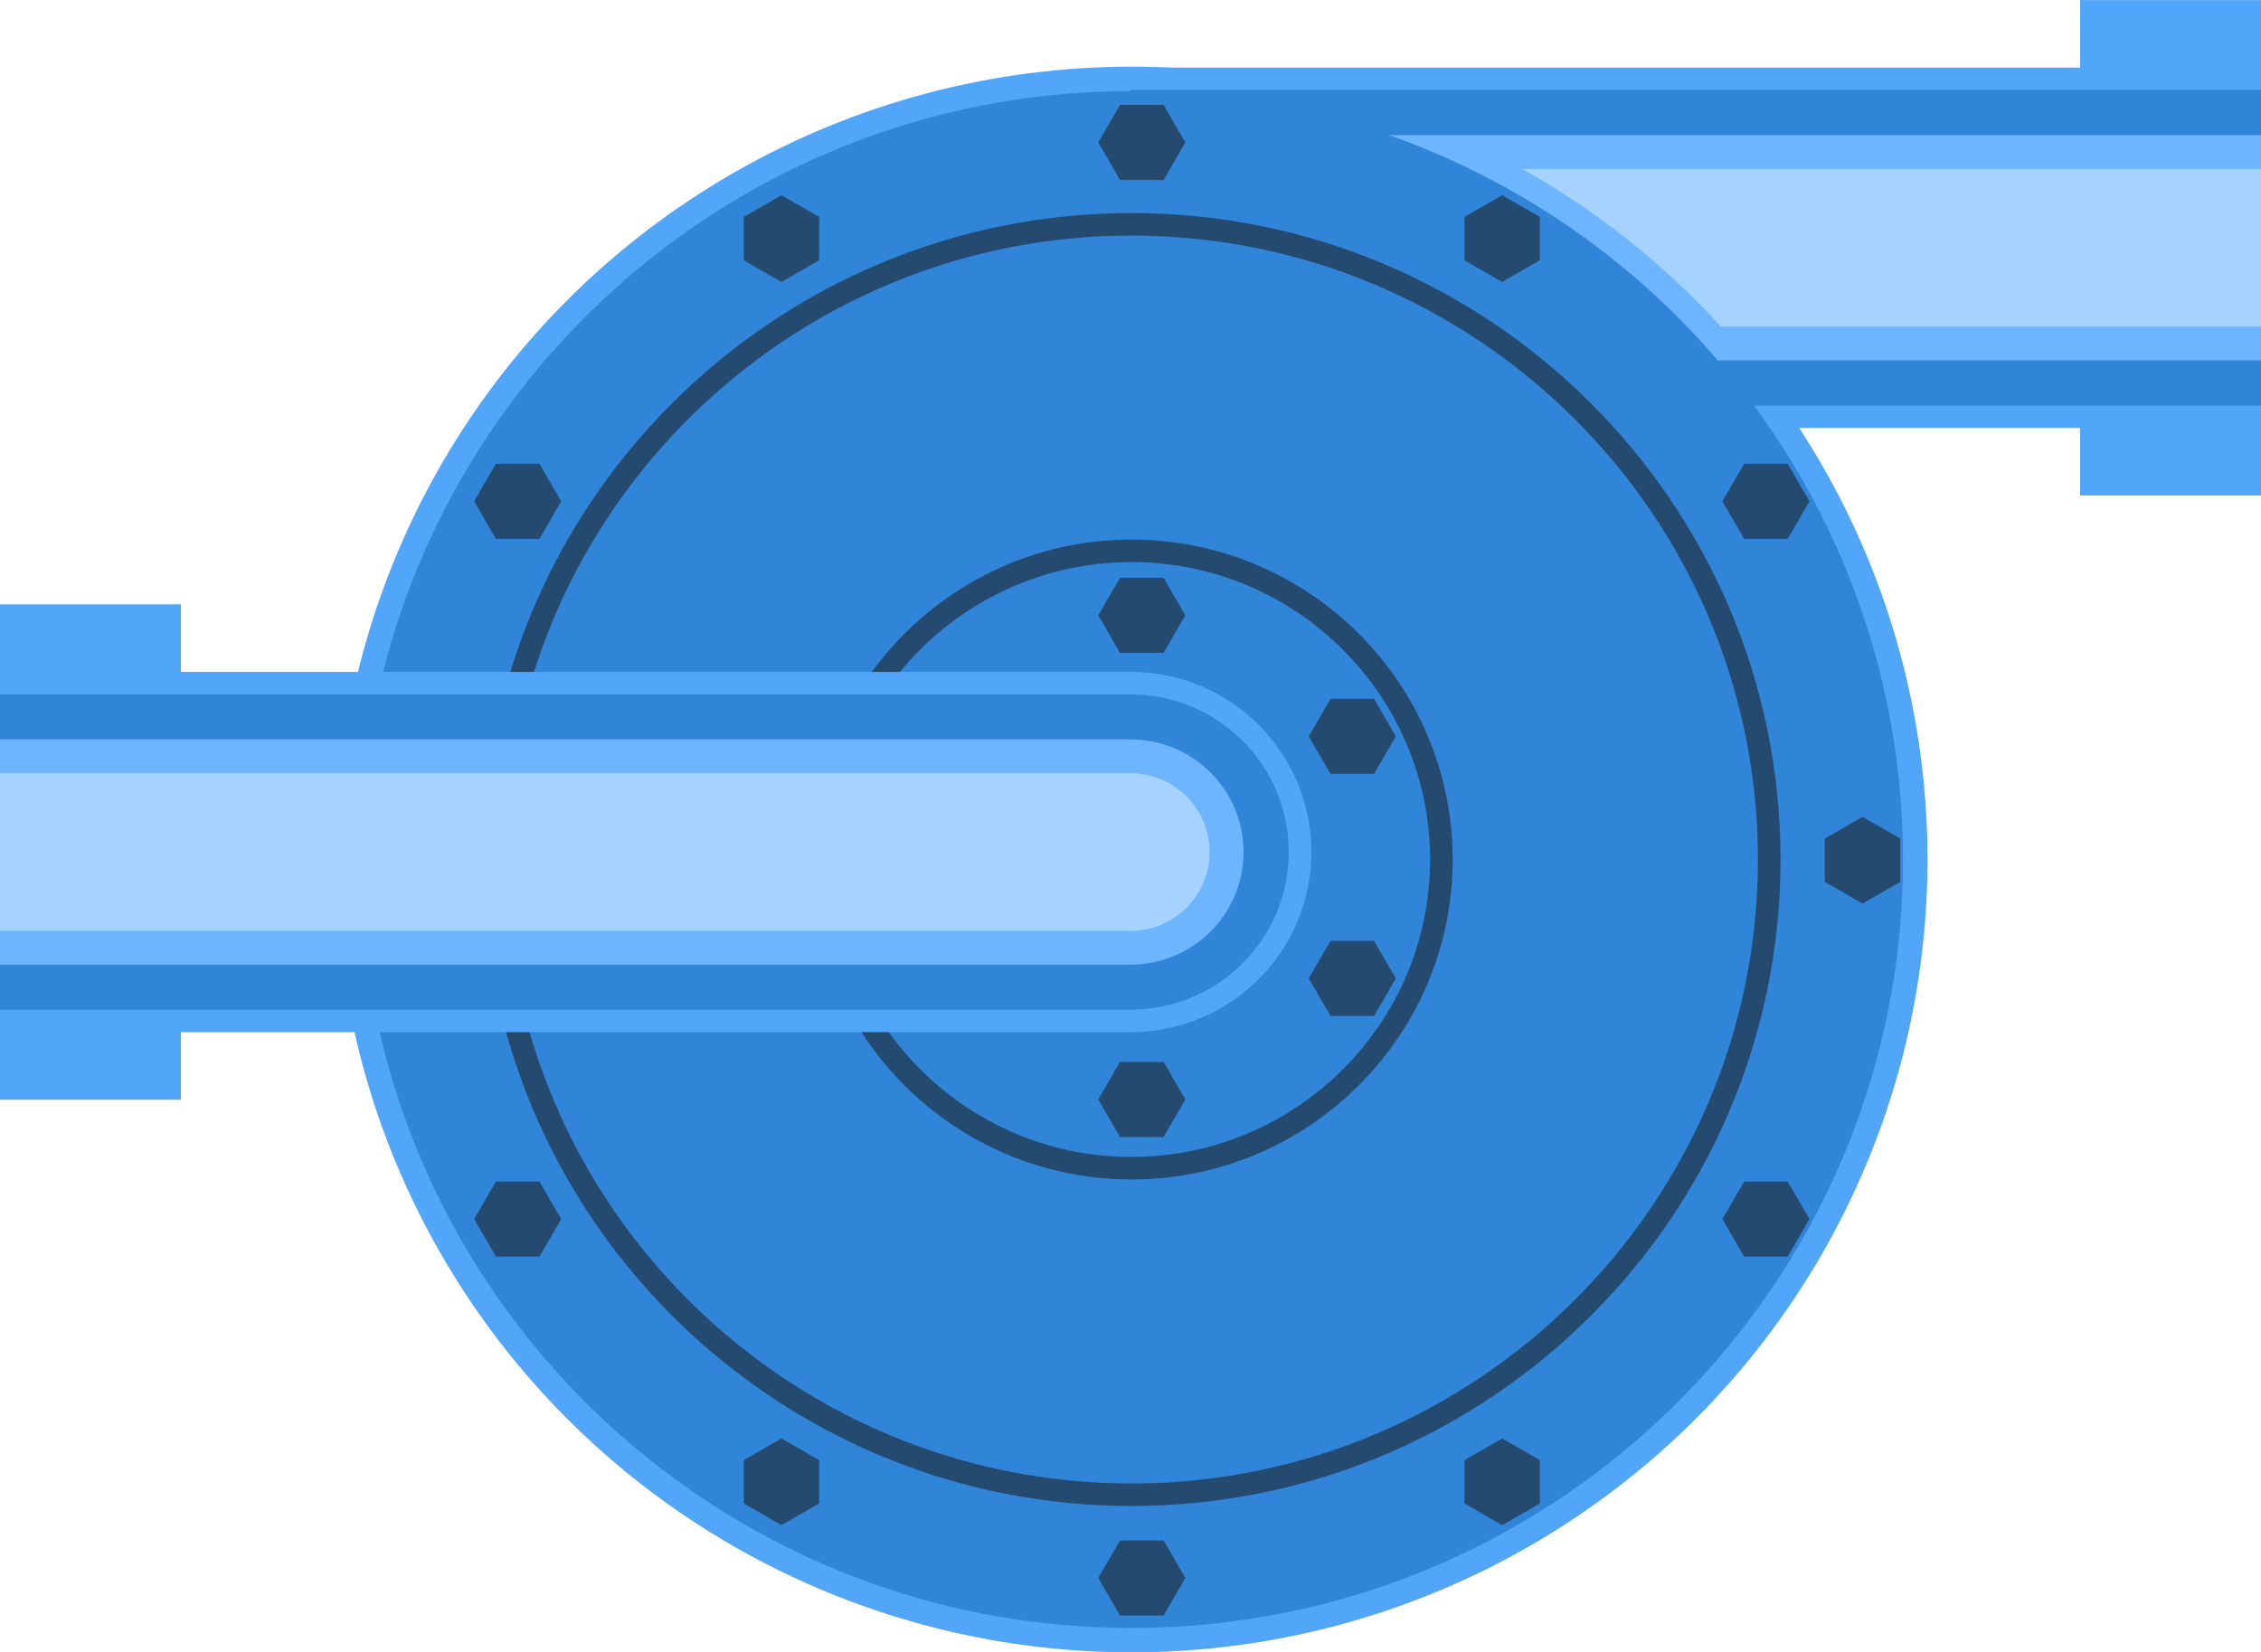<?xml version='1.0' encoding='UTF-8' standalone='no'?>
<svg xmlns:svg="http://www.w3.org/2000/svg" version="1.2" xmlns:rdf="http://www.w3.org/1999/02/22-rdf-syntax-ns#" xmlns:xlink="http://www.w3.org/1999/xlink" xmlns:dc="http://purl.org/dc/elements/1.1/" xmlns:cc="http://creativecommons.org/ns#" width="52" xmlns="http://www.w3.org/2000/svg" height="38" xmlns:atv="http://webmi.atvise.com/2007/svgext">
 <defs/>
 <g id="id_2" atv:insensitive="true" atv:refpx="0" atv:refpy="0" transform="matrix(1,0,0,1,0,0)">
  <rect id="id_3" y="0" fill="#0000ff" fill-opacity="0" atv:refpx="26" atv:refpy="19" x="0" width="52.00" height="38.00"/>
 </g>
 <g id="id_1" atv:refpx="26" atv:refpy="19" transform="matrix(1,0,0,1,0,0)">
  <g id="layer1" atv:refpx="26" atv:refpy="19" transform="translate(-14.741,-22.043)">
   <g id="shape" atv:refpx="40.741" atv:refpy="41.043" transform="matrix(0.52,0,0,0.518,14.741,15.915)">
    <circle cy="50" id="circle100" fill="#52a6f9" atv:refpx="50.042" atv:refpy="50" cx="50.042" r="35.208"/>
    <rect id="rect102" y="14.833" fill="#52a6f9" atv:refpx="75" atv:refpy="22.833" x="50" width="50" height="16"/>
    <path id="path104" fill="#52a6f9" atv:refpx="29" atv:refpy="49.667" d="M50,57.667L0,57.667L0,41.667L50,41.667C54.418,41.667 58,45.249 58,49.667C58,54.085 54.418,57.667 50,57.667"/>
    <path id="path106" fill="#52a6f9" atv:refpx="4" atv:refpy="49.667" d="M8,60.667L0,60.667L0,38.667L8,38.667"/>
    <rect id="rect108" y="11.833" fill="#52a6f9" atv:refpx="96" atv:refpy="22.833" x="92" width="8" height="22"/>
   </g>
   <g id="dark" atv:refpx="40.741" atv:refpy="41.798" transform="matrix(0.52,0,0,0.518,14.741,15.915)">
    <path id="path111" fill="#3185d8" atv:refpx="50.48" atv:refpy="50" d="M50.042,15.875C34.071,15.875 20.666,26.849 16.946,41.667L50,41.667C54.418,41.667 58,45.249 58,49.667C58,54.085 54.418,57.667 50,57.667L16.792,57.667C20.272,72.82 33.832,84.125 50.042,84.125C68.889,84.125 84.167,68.847 84.167,50C84.167,31.153 68.888,15.875 50.042,15.875"/>
    <path id="path113" fill="#3185d8" atv:refpx="28.5" atv:refpy="49.667" d="M50,56.667C53.866,56.667 57,53.533 57,49.667C57,45.801 53.866,42.667 50,42.667L0,42.667L0,56.667C0,56.667 50,56.667 50,56.667"/>
    <g id="g117" atv:refpx="75" atv:refpy="22.833">
     <path id="path115" fill="#3185d8" atv:refpx="75" atv:refpy="22.833" d="M50,15.833L50,15.876C50.014,15.876 50.028,15.875 50.042,15.875C61.343,15.875 71.356,21.372 77.566,29.833L100,29.833L100,15.832Z"/>
    </g>
    <rect id="rect119" y="15.833" fill="#3185d8" atv:refpx="75" atv:refpy="22.833" x="50" width="50" height="14"/>
   </g>
   <g id="light" atv:refpx="40.741" atv:refpy="34.688" transform="matrix(0.52,0,0,0.518,14.741,15.915)">
    <path id="path122" fill="#6db6ff" atv:refpx="80.721" atv:refpy="22.833" d="M61.443,17.833C67.134,19.851 72.128,23.334 75.976,27.833L100,27.833L100,17.833Z"/>
    <g id="g126" atv:refpx="27.5" atv:refpy="49.667">
     <path id="path124" fill="#6db6ff" atv:refpx="27.5" atv:refpy="49.667" d="M50,44.667L0,44.667L0,54.667C0,54.667 50,54.667 50,54.667C52.761,54.667 55,52.428 55,49.667C55,46.905 52.761,44.667 50,44.667"/>
    </g>
   </g>
   <g id="shadow" atv:refpx="42.044" atv:refpy="41.825" transform="matrix(0.52,0,0,0.518,14.741,15.915)">
    <path id="path129" fill="#254a70" atv:refpx="50.566" atv:refpy="50" d="M50.042,21.292C37.11,21.292 26.151,29.889 22.572,41.667L23.617,41.667C27.163,30.448 37.667,22.292 50.042,22.292C65.32,22.292 77.75,34.722 77.75,50C77.75,65.278 65.319,77.708 50.042,77.708C37.423,77.708 26.756,69.226 23.421,57.667L22.381,57.667C25.744,69.785 36.867,78.708 50.041,78.708C65.871,78.708 78.75,65.83 78.75,50C78.75,34.17 65.871,21.292 50.042,21.292"/>
    <path id="path131" fill="#254a70" atv:refpx="51.174" atv:refpy="50" d="M50.042,35.792C45.322,35.792 41.144,38.115 38.559,41.667L39.806,41.667C42.23,38.695 45.916,36.792 50.042,36.792C57.325,36.792 63.25,42.717 63.25,50C63.25,57.283 57.324,63.208 50.042,63.208C45.619,63.208 41.706,61.015 39.308,57.667L38.099,57.667C40.629,61.595 45.032,64.208 50.041,64.208C57.875,64.208 64.25,57.833 64.25,50C64.25,42.166 57.876,35.792 50.042,35.792"/>
    <polygon id="polygon133" points="51.463,19.823 49.537,19.823 48.574,18.155 49.537,16.488 51.463,16.488 52.426,18.155 " fill="#254a70" atv:refpx="50.5" atv:refpy="18.155"/>
    <polygon id="polygon135" points="51.463,40.823 49.537,40.823 48.574,39.155 49.537,37.488 51.463,37.488 52.426,39.155 " fill="#254a70" atv:refpx="50.5" atv:refpy="39.156"/>
    <polygon id="polygon137" points="51.463,62.323 49.537,62.323 48.574,60.655 49.537,58.988 51.463,58.988 52.426,60.655 " fill="#254a70" atv:refpx="50.5" atv:refpy="60.656"/>
    <polygon id="polygon139" points="61.735,55.28 60.773,56.948 58.847,56.948 57.884,55.28 58.847,53.613 60.773,53.613 " fill="#254a70" atv:refpx="59.809" atv:refpy="55.281"/>
    <polygon id="polygon141" points="60.773,42.863 61.735,44.53 60.773,46.198 58.847,46.198 57.884,44.53 58.847,42.863 " fill="#254a70" atv:refpx="59.809" atv:refpy="44.531"/>
    <polygon id="polygon143" points="51.463,83.573 49.537,83.573 48.574,81.905 49.537,80.238 51.463,80.238 52.426,81.905 " fill="#254a70" atv:refpx="50.5" atv:refpy="81.905"/>
    <polygon id="polygon145" points="36.23,23.389 34.563,24.351 32.895,23.389 32.895,21.463 34.563,20.5 36.23,21.463 " fill="#254a70" atv:refpx="34.563" atv:refpy="22.425"/>
    <polygon id="polygon147" points="68.105,78.598 66.438,79.56 64.77,78.598 64.77,76.672 66.438,75.709 68.105,76.672 " fill="#254a70" atv:refpx="66.438" atv:refpy="77.635"/>
    <polygon id="polygon149" points="24.821,34.093 23.858,35.76 21.933,35.76 20.97,34.093 21.933,32.425 23.858,32.425 " fill="#254a70" atv:refpx="22.895" atv:refpy="34.093"/>
    <polygon id="polygon151" points="80.03,65.968 79.067,67.635 77.142,67.635 76.179,65.968 77.142,64.3 79.067,64.3 " fill="#254a70" atv:refpx="78.105" atv:refpy="65.968"/>
    <polygon id="polygon153" points="84.043,49.067 84.043,50.993 82.375,51.956 80.707,50.993 80.707,49.067 82.375,48.105 " fill="#254a70" atv:refpx="82.375" atv:refpy="50.031"/>
    <polygon id="polygon155" points="23.858,64.3 24.821,65.968 23.858,67.635 21.933,67.635 20.97,65.968 21.933,64.3 " fill="#254a70" atv:refpx="22.895" atv:refpy="65.968"/>
    <polygon id="polygon157" points="79.067,32.425 80.03,34.093 79.067,35.76 77.142,35.76 76.179,34.093 77.142,32.425 " fill="#254a70" atv:refpx="78.105" atv:refpy="34.093"/>
    <polygon id="polygon159" points="34.563,75.709 36.23,76.672 36.23,78.598 34.563,79.56 32.895,78.598 32.895,76.672 " fill="#254a70" atv:refpx="34.563" atv:refpy="77.635"/>
    <polygon id="polygon161" points="66.438,20.5 68.105,21.463 68.105,23.389 66.438,24.351 64.77,23.389 64.77,21.463 " fill="#254a70" atv:refpx="66.438" atv:refpy="22.425"/>
   </g>
   <g id="hlight" atv:refpx="40.741" atv:refpy="34.688" transform="matrix(0.52,0,0,0.518,14.741,15.915)">
    <path id="path164" fill="#a5d2ff" atv:refpx="26.75" atv:refpy="49.667" d="M50,53.167L0,53.167L0,46.167L50,46.167C51.933,46.167 53.5,47.734 53.5,49.667C53.5,51.6 51.933,53.167 50,53.167"/>
    <path id="path166" fill="#a5d2ff" atv:refpx="83.666" atv:refpy="22.833" d="M67.332,19.333C70.621,21.191 73.586,23.555 76.109,26.333L100,26.333L100,19.333Z"/>
   </g>
  </g>
 </g>
</svg>
